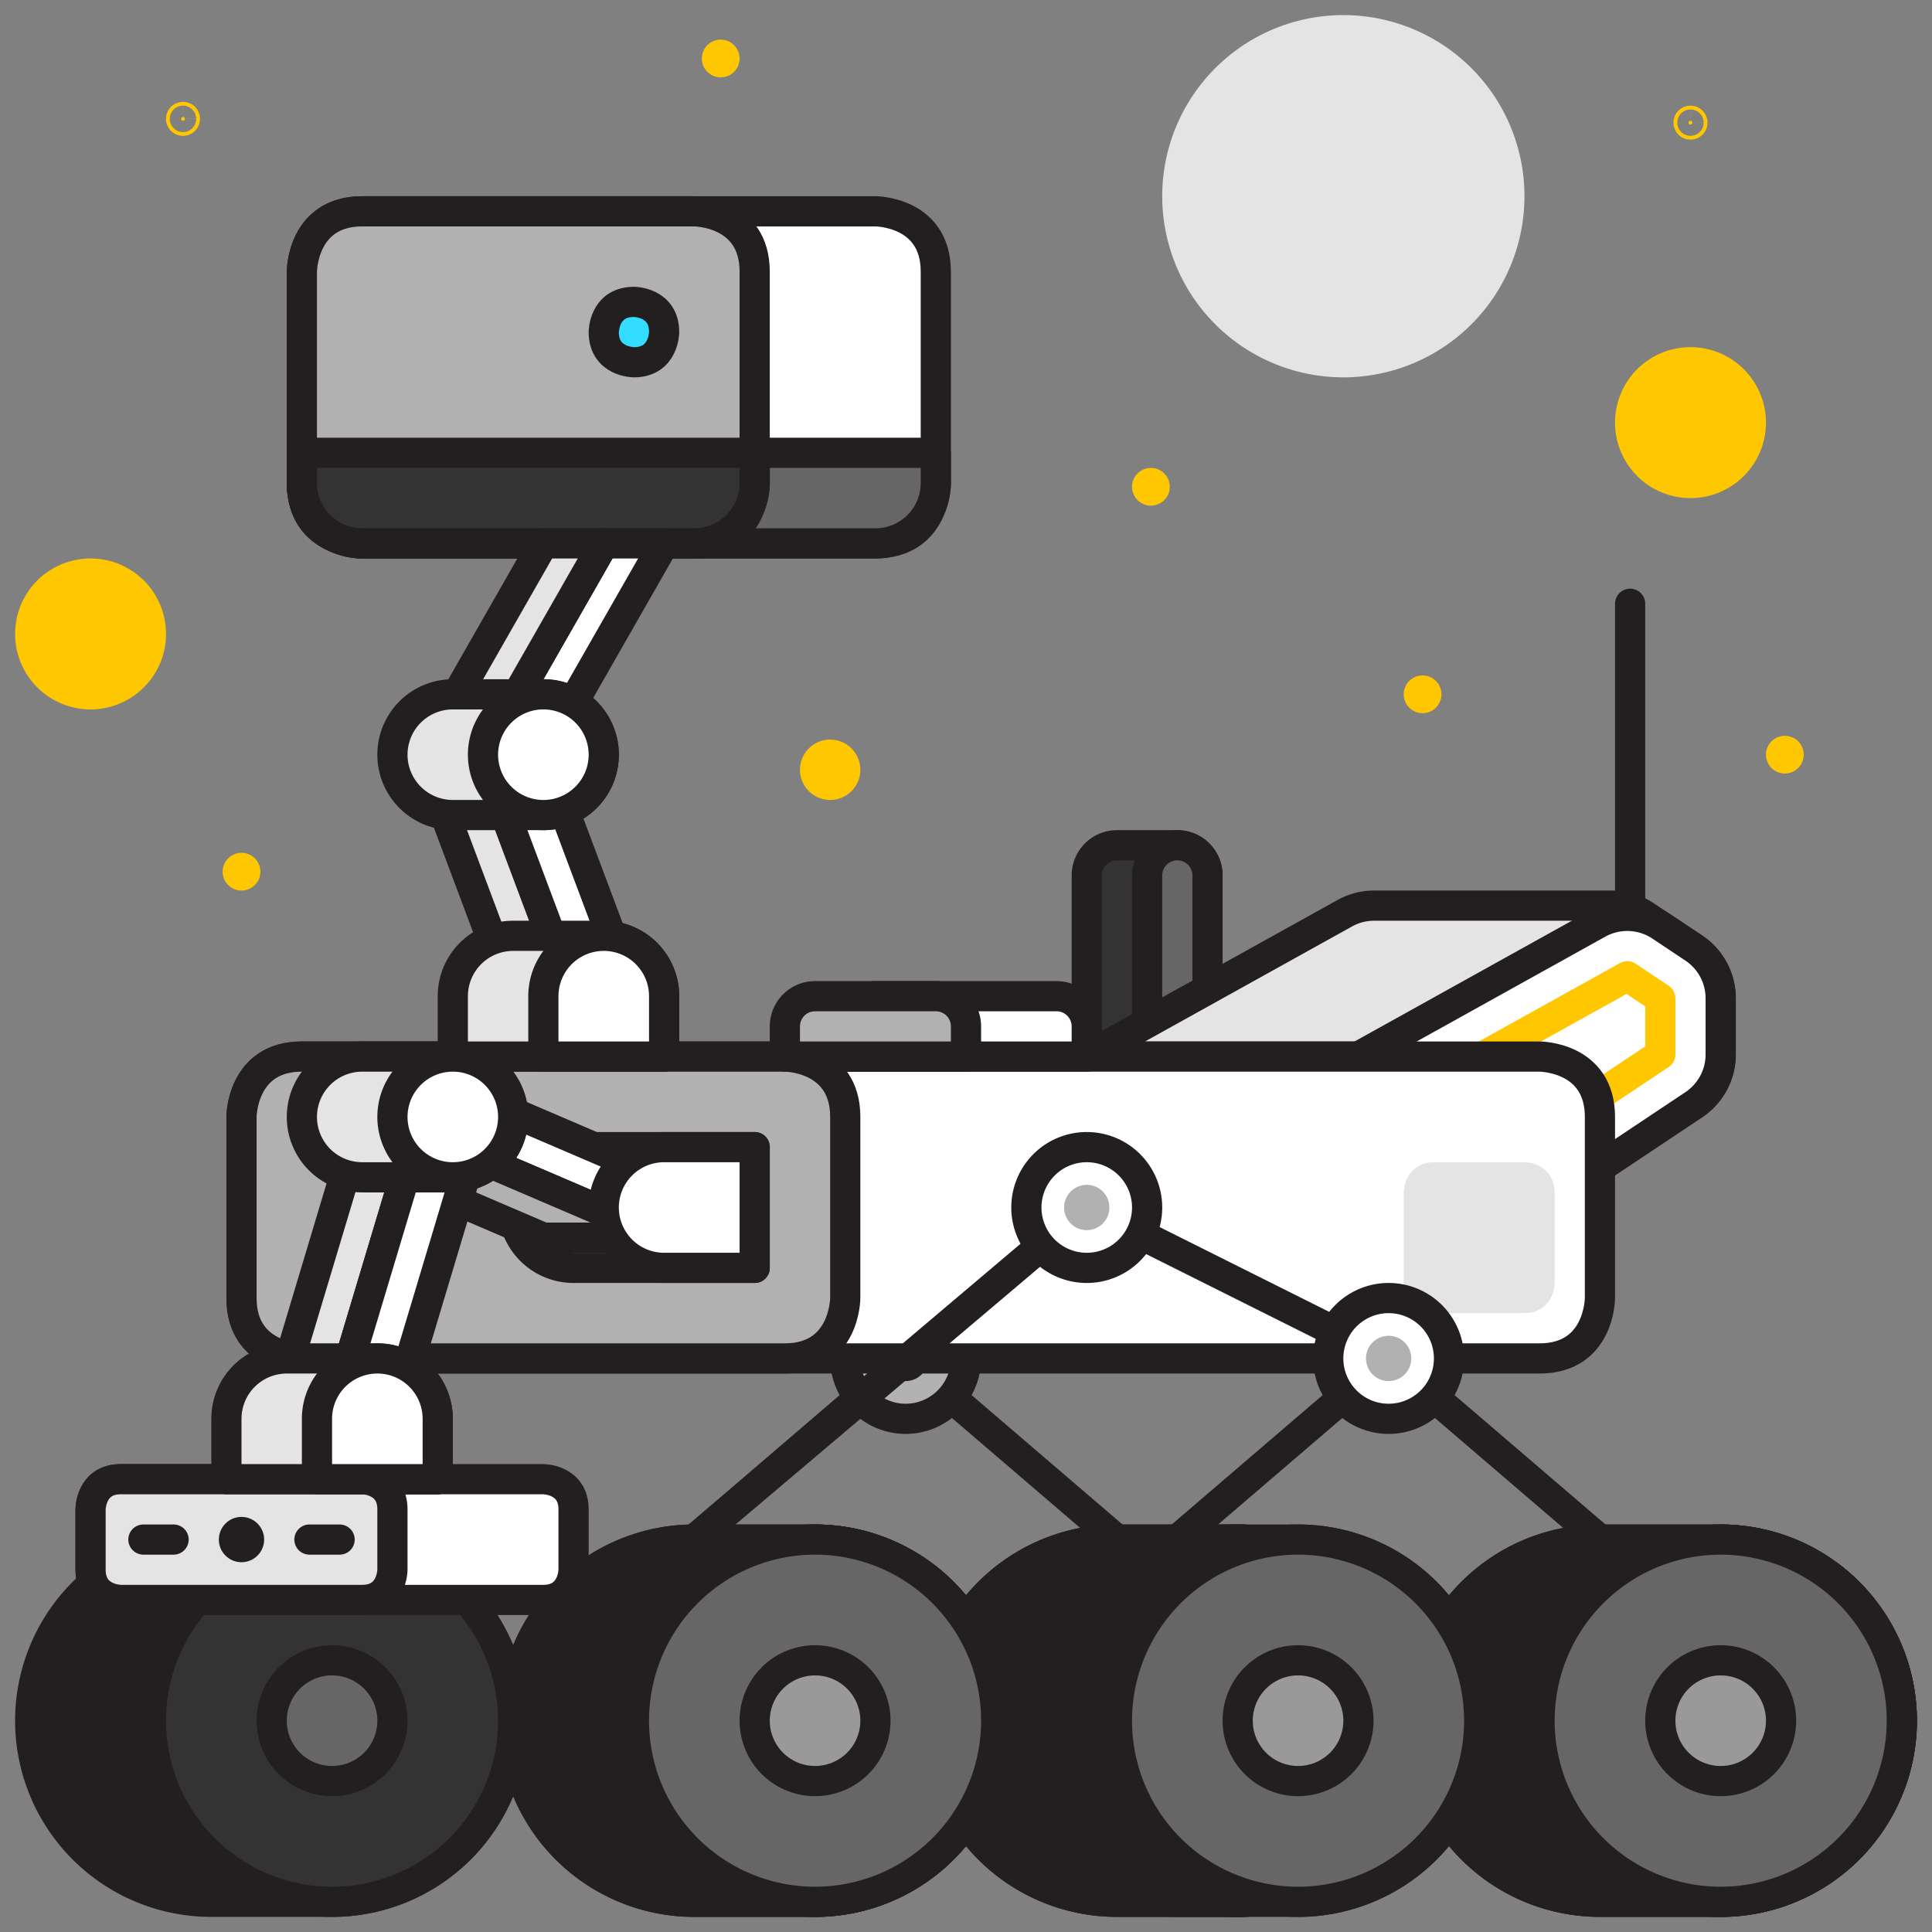 <svg xmlns="http://www.w3.org/2000/svg" viewBox="0 0 400 400" height="400" width="400"><rect x="0" y="0" width="400" height="400" fill="#808080" stroke="none"/><g transform="scale(6.25)"><defs></defs><g id="Mars_rover" data-name="Mars rover"><path d="M37 28h2a1 1 0 0 1 1 1v6l0 0h-4l0 0v-6a1 1 0 0 1 1-1Z" stroke-linecap="round" stroke-linejoin="round" stroke="#231f20" fill="#333333"></path><path d="M39 28h0a1 1 0 0 1 1 1v6l0 0h-2l0 0v-6a1 1 0 0 1 1-1Z" fill="#666666" stroke-linecap="round" stroke-linejoin="round" stroke="#231f20"></path><path d="M53.394 30h-7.876a2 2 0 0 0-.971.252L36 35h9l3 7 8.11-5.406A2 2 0 0 0 57 34.93v-1.86a2 2 0 0 0-.89-1.664l-1.606-1.07a2 2 0 0 0-1.11-.336Z" fill="#e4e4e4" stroke-linecap="round" stroke-linejoin="round" stroke="#231f20"></path><path d="m37 57 0-6-7-6-7 6 0 6" fill="none" stroke-linecap="round" stroke-linejoin="round" stroke="#231f20"></path><path d="m30 45-10-5L7 51l0 6" fill="none" stroke-linecap="round" stroke-linejoin="round" stroke="#231f20"></path><path d="M41 51h-4a6 6 0 0 0 0 12h4a6 6 0 0 0 0-12Z" fill="#1e4bde" stroke-linecap="round" stroke-linejoin="round" stroke="#231f20"></path><path d="M35 57a6 6 0 1 0 12 0 6 6 0 1 0-12 0" fill="#c8d4fa" stroke-linecap="round" stroke-linejoin="round" stroke="#231f20"></path><path d="M38 57a3 3 0 1 0 6 0 3 3 0 1 0-6 0" fill="#ffffff" stroke-linecap="round" stroke-linejoin="round" stroke="#231f20"></path><path d="M28 45a2 2 0 1 0 4 0 2 2 0 1 0-4 0" fill="#b1b1b1" stroke-linecap="round" stroke-linejoin="round" stroke="#231f20"></path><path d="M29.75 45a.25.25 0 1 0 .5 0 .25.25 0 1 0-.5 0" fill="#1e4bde" stroke-linecap="round" stroke-linejoin="round" stroke="#231f20"></path><path d="M18 40a2 2 0 1 0 4 0 2 2 0 1 0-4 0" fill="#b1b1b1" stroke-linecap="round" stroke-linejoin="round" stroke="#231f20"></path><path d="M19.75 40a.25.25 0 1 0 .5 0 .25.25 0 1 0-.5 0" fill="#1e4bde" stroke-linecap="round" stroke-linejoin="round" stroke="#231f20"></path><path d="M41 51h-4a6 6 0 0 0 0 12h4a6 6 0 0 0 0-12Z" fill="#231f20" stroke-linecap="round" stroke-linejoin="round" stroke="#231f20"></path><path d="M35 57a6 6 0 1 0 12 0 6 6 0 1 0-12 0" stroke-linecap="round" stroke-linejoin="round" stroke="#231f20" fill="#333333"></path><path d="M39 57a2 2 0 1 0 4 0 2 2 0 1 0-4 0" fill="#666666" stroke-linecap="round" stroke-linejoin="round" stroke="#231f20"></path><path d="M27 51h-4a6 6 0 0 0 0 12h4a6 6 0 0 0 0-12Z" fill="#231f20" stroke-linecap="round" stroke-linejoin="round" stroke="#231f20"></path><path d="M21 57a6 6 0 1 0 12 0 6 6 0 1 0-12 0" stroke-linecap="round" stroke-linejoin="round" stroke="#231f20" fill="#333333"></path><path d="M25 57a2 2 0 1 0 4 0 2 2 0 1 0-4 0" fill="#666666" stroke-linecap="round" stroke-linejoin="round" stroke="#231f20"></path><path d="M11 51H7a6 6 0 0 0 0 12h4a6 6 0 0 0 0-12Z" fill="#231f20" stroke-linecap="round" stroke-linejoin="round" stroke="#231f20"></path><path d="M5 57a6 6 0 1 0 12 0 6 6 0 1 0-12 0" stroke-linecap="round" stroke-linejoin="round" stroke="#231f20" fill="#333333"></path><path d="M9 57a2 2 0 1 0 4 0 2 2 0 1 0-4 0" fill="#666666" stroke-linecap="round" stroke-linejoin="round" stroke="#231f20"></path><path d="m48 42 8.11-5.406A2 2 0 0 0 57 34.93v-1.86a2 2 0 0 0-.89-1.664l-1.095-.73a2 2 0 0 0-2.081-.084L45 35Z" fill="#ffffff" stroke-linecap="round" stroke-linejoin="round" stroke="#231f20"></path><path d="m47.549 35.871 6.356-3.531 1.095.73 0 1.86-6.109 4.072-1.342-3.131z" stroke="#ffc700" fill="none" stroke-linecap="round" stroke-linejoin="round"></path><path d="M10 35h41s2 0 2 2v6s0 2-2 2H10s-2 0-2-2v-6s0-2 2-2" fill="#ffffff" stroke-linecap="round" stroke-linejoin="round" stroke="#231f20"></path><path d="M47.5 39h3s.5 0 .5.5v3s0 .5-.5.5h-3s-.5 0-.5-.5v-3s0-.5.5-.5" stroke="#e4e4e4" fill="#e4e4e4" stroke-linecap="round" stroke-linejoin="round"></path><path d="m53 57 0-6-7-6-7 6 0 6" fill="none" stroke-linecap="round" stroke-linejoin="round" stroke="#231f20"></path><path d="m46 45-10-5-13 11 0 6" fill="none" stroke-linecap="round" stroke-linejoin="round" stroke="#231f20"></path><path d="M57 51h-4a6 6 0 0 0 0 12h4a6 6 0 0 0 0-12Z" fill="#1e4bde" stroke-linecap="round" stroke-linejoin="round" stroke="#231f20"></path><path d="M51 57a6 6 0 1 0 12 0 6 6 0 1 0-12 0" fill="#c8d4fa" stroke-linecap="round" stroke-linejoin="round" stroke="#231f20"></path><path d="M54 57a3 3 0 1 0 6 0 3 3 0 1 0-6 0" fill="#ffffff" stroke-linecap="round" stroke-linejoin="round" stroke="#231f20"></path><path d="M44 45a2 2 0 1 0 4 0 2 2 0 1 0-4 0" fill="#ffffff" stroke-linecap="round" stroke-linejoin="round" stroke="#231f20"></path><path d="M45.75 45a.25.25 0 1 0 .5 0 .25.25 0 1 0-.5 0" stroke="#b1b1b1" fill="#b1b1b1" stroke-linecap="round" stroke-linejoin="round"></path><path d="M34 40a2 2 0 1 0 4 0 2 2 0 1 0-4 0" fill="#ffffff" stroke-linecap="round" stroke-linejoin="round" stroke="#231f20"></path><path d="M35.75 40a.25.25 0 1 0 .5 0 .25.25 0 1 0-.5 0" stroke="#b1b1b1" fill="#b1b1b1" stroke-linecap="round" stroke-linejoin="round"></path><path d="M57 51h-4a6 6 0 0 0 0 12h4a6 6 0 0 0 0-12Z" fill="#231f20" stroke-linecap="round" stroke-linejoin="round" stroke="#231f20"></path><path d="M51 57a6 6 0 1 0 12 0 6 6 0 1 0-12 0" fill="#666666" stroke-linecap="round" stroke-linejoin="round" stroke="#231f20"></path><path d="M55 57a2 2 0 1 0 4 0 2 2 0 1 0-4 0" fill="#999999" stroke-linecap="round" stroke-linejoin="round" stroke="#231f20"></path><path d="M43 51h-4a6 6 0 0 0 0 12h4a6 6 0 0 0 0-12Z" fill="#231f20" stroke-linecap="round" stroke-linejoin="round" stroke="#231f20"></path><path d="M37 57a6 6 0 1 0 12 0 6 6 0 1 0-12 0" fill="#666666" stroke-linecap="round" stroke-linejoin="round" stroke="#231f20"></path><path d="M41 57a2 2 0 1 0 4 0 2 2 0 1 0-4 0" fill="#999999" stroke-linecap="round" stroke-linejoin="round" stroke="#231f20"></path><path d="M27 51h-4a6 6 0 0 0 0 12h4a6 6 0 0 0 0-12Z" fill="#231f20" stroke-linecap="round" stroke-linejoin="round" stroke="#231f20"></path><path d="M21 57a6 6 0 1 0 12 0 6 6 0 1 0-12 0" fill="#666666" stroke-linecap="round" stroke-linejoin="round" stroke="#231f20"></path><path d="M25 57a2 2 0 1 0 4 0 2 2 0 1 0-4 0" fill="#999999" stroke-linecap="round" stroke-linejoin="round" stroke="#231f20"></path><path d="M10 35h16s2 0 2 2v6s0 2-2 2H10s-2 0-2-2v-6s0-2 2-2" fill="#b1b1b1" stroke-linecap="round" stroke-linejoin="round" stroke="#231f20"></path><path d="m54 30 0-10" fill="none" stroke-linecap="round" stroke-linejoin="round" stroke="#231f20"></path><path transform="rotate(-90 20.5 12.5)" d="M17 2h7s2 0 2 2v17s0 2-2 2h-7s-2 0-2-2V4s0-2 2-2" fill="#ffffff" stroke-linecap="round" stroke-linejoin="round" stroke="#231f20"></path><path d="M10 15h21l0 0v1a2 2 0 0 1-2 2H12a2 2 0 0 1-2-2v-1l0 0Z" fill="#666666" stroke-linecap="round" stroke-linejoin="round" stroke="#231f20"></path><path transform="rotate(-90 17.5 12.5)" d="M14 5h7s2 0 2 2v11s0 2-2 2h-7s-2 0-2-2V7s0-2 2-2" fill="#b1b1b1" stroke-linecap="round" stroke-linejoin="round" stroke="#231f20"></path><path d="M10 15h15l0 0v1a2 2 0 0 1-2 2H12a2 2 0 0 1-2-2v-1l0 0Z" stroke-linecap="round" stroke-linejoin="round" stroke="#231f20" fill="#333333"></path><path d="M21 10h0s1 0 1 1v0s0 1-1 1h0s-1 0-1-1v0s0-1 1-1" fill="#33ddff" stroke-linecap="round" stroke-linejoin="round" stroke="#231f20"></path><path d="m18 25-2 0 4-7 2 0-4 7z" fill="#ffffff" stroke-linecap="round" stroke-linejoin="round" stroke="#231f20"></path><path d="m16 25-2 0 4-7 2 0-4 7z" fill="#e4e4e4" stroke-linecap="round" stroke-linejoin="round" stroke="#231f20"></path><path d="m17 33 2 0-3-8-2 0 3 8z" fill="#e4e4e4" stroke-linecap="round" stroke-linejoin="round" stroke="#231f20"></path><path d="m19 33 2 0-3-8-2 0 3 8z" fill="#ffffff" stroke-linecap="round" stroke-linejoin="round" stroke="#231f20"></path><path d="M18 23h-3a2 2 0 0 0 0 4h3a2 2 0 0 0 0-4Z" fill="#e4e4e4" stroke-linecap="round" stroke-linejoin="round" stroke="#231f20"></path><path d="M16 25a2 2 0 1 0 4 0 2 2 0 1 0-4 0" fill="#ffffff" stroke-linecap="round" stroke-linejoin="round" stroke="#231f20"></path><path d="M20 31h-3a2 2 0 0 0-2 2v2h7v-2a2 2 0 0 0-2-2Z" fill="#e4e4e4" stroke-linecap="round" stroke-linejoin="round" stroke="#231f20"></path><path d="M18 35v-2a2 2 0 0 1 4 0v2Z" fill="#ffffff" stroke-linecap="round" stroke-linejoin="round" stroke="#231f20"></path><path d="M29 33h6a1 1 0 0 1 1 1v1l0 0h-8l0 0v-1a1 1 0 0 1 1-1Z" fill="#ffffff" stroke-linecap="round" stroke-linejoin="round" stroke="#231f20"></path><path d="M27 33h4a1 1 0 0 1 1 1v1l0 0h-6l0 0v-1a1 1 0 0 1 1-1Z" fill="#b1b1b1" stroke-linecap="round" stroke-linejoin="round" stroke="#231f20"></path><path d="M25 38h-6a2 2 0 0 0 0 4h6Z" fill="#c8d4fa" stroke-linecap="round" stroke-linejoin="round" stroke="#231f20"></path><path d="m22 39 0 2-7-3 0-2 7 3z" fill="#ffffff" stroke-linecap="round" stroke-linejoin="round" stroke="#231f20"></path><path d="m15 38-4 0 7 3 4 0-7-3z" fill="#b1b1b1" stroke-linecap="round" stroke-linejoin="round" stroke="#231f20"></path><path d="M25 42h-3a2 2 0 0 1 0-4h3Z" fill="#ffffff" stroke-linecap="round" stroke-linejoin="round" stroke="#231f20"></path><path d="m9 47 2 0 3-10-2 0-3 10z" fill="#e4e4e4" stroke-linecap="round" stroke-linejoin="round" stroke="#231f20"></path><path d="m11 47 2 0 3-10-2 0-3 10z" fill="#ffffff" stroke-linecap="round" stroke-linejoin="round" stroke="#231f20"></path><path d="M15 35h-3a2 2 0 0 0 0 4h3a2 2 0 0 0 0-4Z" fill="#e4e4e4" stroke-linecap="round" stroke-linejoin="round" stroke="#231f20"></path><path d="M13 37a2 2 0 1 0 4 0 2 2 0 1 0-4 0" fill="#ffffff" stroke-linecap="round" stroke-linejoin="round" stroke="#231f20"></path><path d="M4 49h14s1 0 1 1v2s0 1-1 1H4s-1 0-1-1v-2s0-1 1-1" fill="#ffffff" stroke-linecap="round" stroke-linejoin="round" stroke="#231f20"></path><path transform="rotate(-180 8 51)" d="M4 49h8s1 0 1 1v2s0 1-1 1H4s-1 0-1-1v-2s0-1 1-1" fill="#e4e4e4" stroke-linecap="round" stroke-linejoin="round" stroke="#231f20"></path><path d="m11.25 51-1 0" fill="none" stroke-linecap="round" stroke-linejoin="round" stroke="#231f20"></path><path d="m4.75 51 1 0" fill="none" stroke-linecap="round" stroke-linejoin="round" stroke="#231f20"></path><path d="M7.75 51a.25.25 0 1 0 .5 0 .25.25 0 1 0-.5 0" fill="#ff3446" stroke-linecap="round" stroke-linejoin="round" stroke="#231f20"></path><path d="M12.5 45h-3a2 2 0 0 0-2 2v2h7v-2a2 2 0 0 0-2-2Z" fill="#e4e4e4" stroke-linecap="round" stroke-linejoin="round" stroke="#231f20"></path><path d="M10.5 49v-2a2 2 0 0 1 4 0v2Z" fill="#ffffff" stroke-linecap="round" stroke-linejoin="round" stroke="#231f20"></path><path d="M1 21a2 2 0 1 0 4 0 2 2 0 1 0-4 0" fill="#ffc700" stroke="#ffc700" stroke-linecap="round" stroke-linejoin="round"></path><path d="M54 14a2 2 0 1 0 4 0 2 2 0 1 0-4 0" fill="#ffc700" stroke="#ffc700" stroke-linecap="round" stroke-linejoin="round"></path><path d="M38 16.125a.125.125 0 1 0 .25 0 .125.125 0 1 0-.25 0" fill="#ffc700" stroke="#ffc700" stroke-linecap="round" stroke-linejoin="round"></path><path d="M47 23a.125.125 0 1 0 .25 0 .125.125 0 1 0-.25 0" fill="#ffc700" stroke="#ffc700" stroke-linecap="round" stroke-linejoin="round"></path><path d="M7.875 28.875a.125.125 0 1 0 .25 0 .125.125 0 1 0-.25 0" fill="#ffc700" stroke="#ffc700" stroke-linecap="round" stroke-linejoin="round"></path><path d="M59 25a.125.125 0 1 0 .25 0 .125.125 0 1 0-.25 0" fill="#ffc700" stroke="#ffc700" stroke-linecap="round" stroke-linejoin="round"></path><path d="M23.75 1.938a.125.125 0 1 0 .25 0 .125.125 0 1 0-.25 0" fill="#ffc700" stroke="#ffc700" stroke-linecap="round" stroke-linejoin="round"></path><path d="M56.062 4.063A.063.063 0 1 1 56 4a.062.062 0 0 1 .062.063Z" fill="#ffc700" stroke="#ffc700" stroke-linecap="round" stroke-linejoin="round"></path><path d="M6.125 3.938a.063.063 0 1 1-.062-.063.062.062 0 0 1 .062.063Z" fill="#ffc700" stroke="#ffc700" stroke-linecap="round" stroke-linejoin="round"></path><path d="M27 25.5a.5.5 0 1 0 1 0 .5.5 0 1 0-1 0" fill="#ffc700" stroke="#ffc700" stroke-linecap="round" stroke-linejoin="round"></path><path d="M39 6.5a5.5 5.5 0 1 0 11 0 5.5 5.5 0 1 0-11 0" stroke="#e4e4e4" fill="#e4e4e4" stroke-linecap="round" stroke-linejoin="round"></path></g></g></svg>